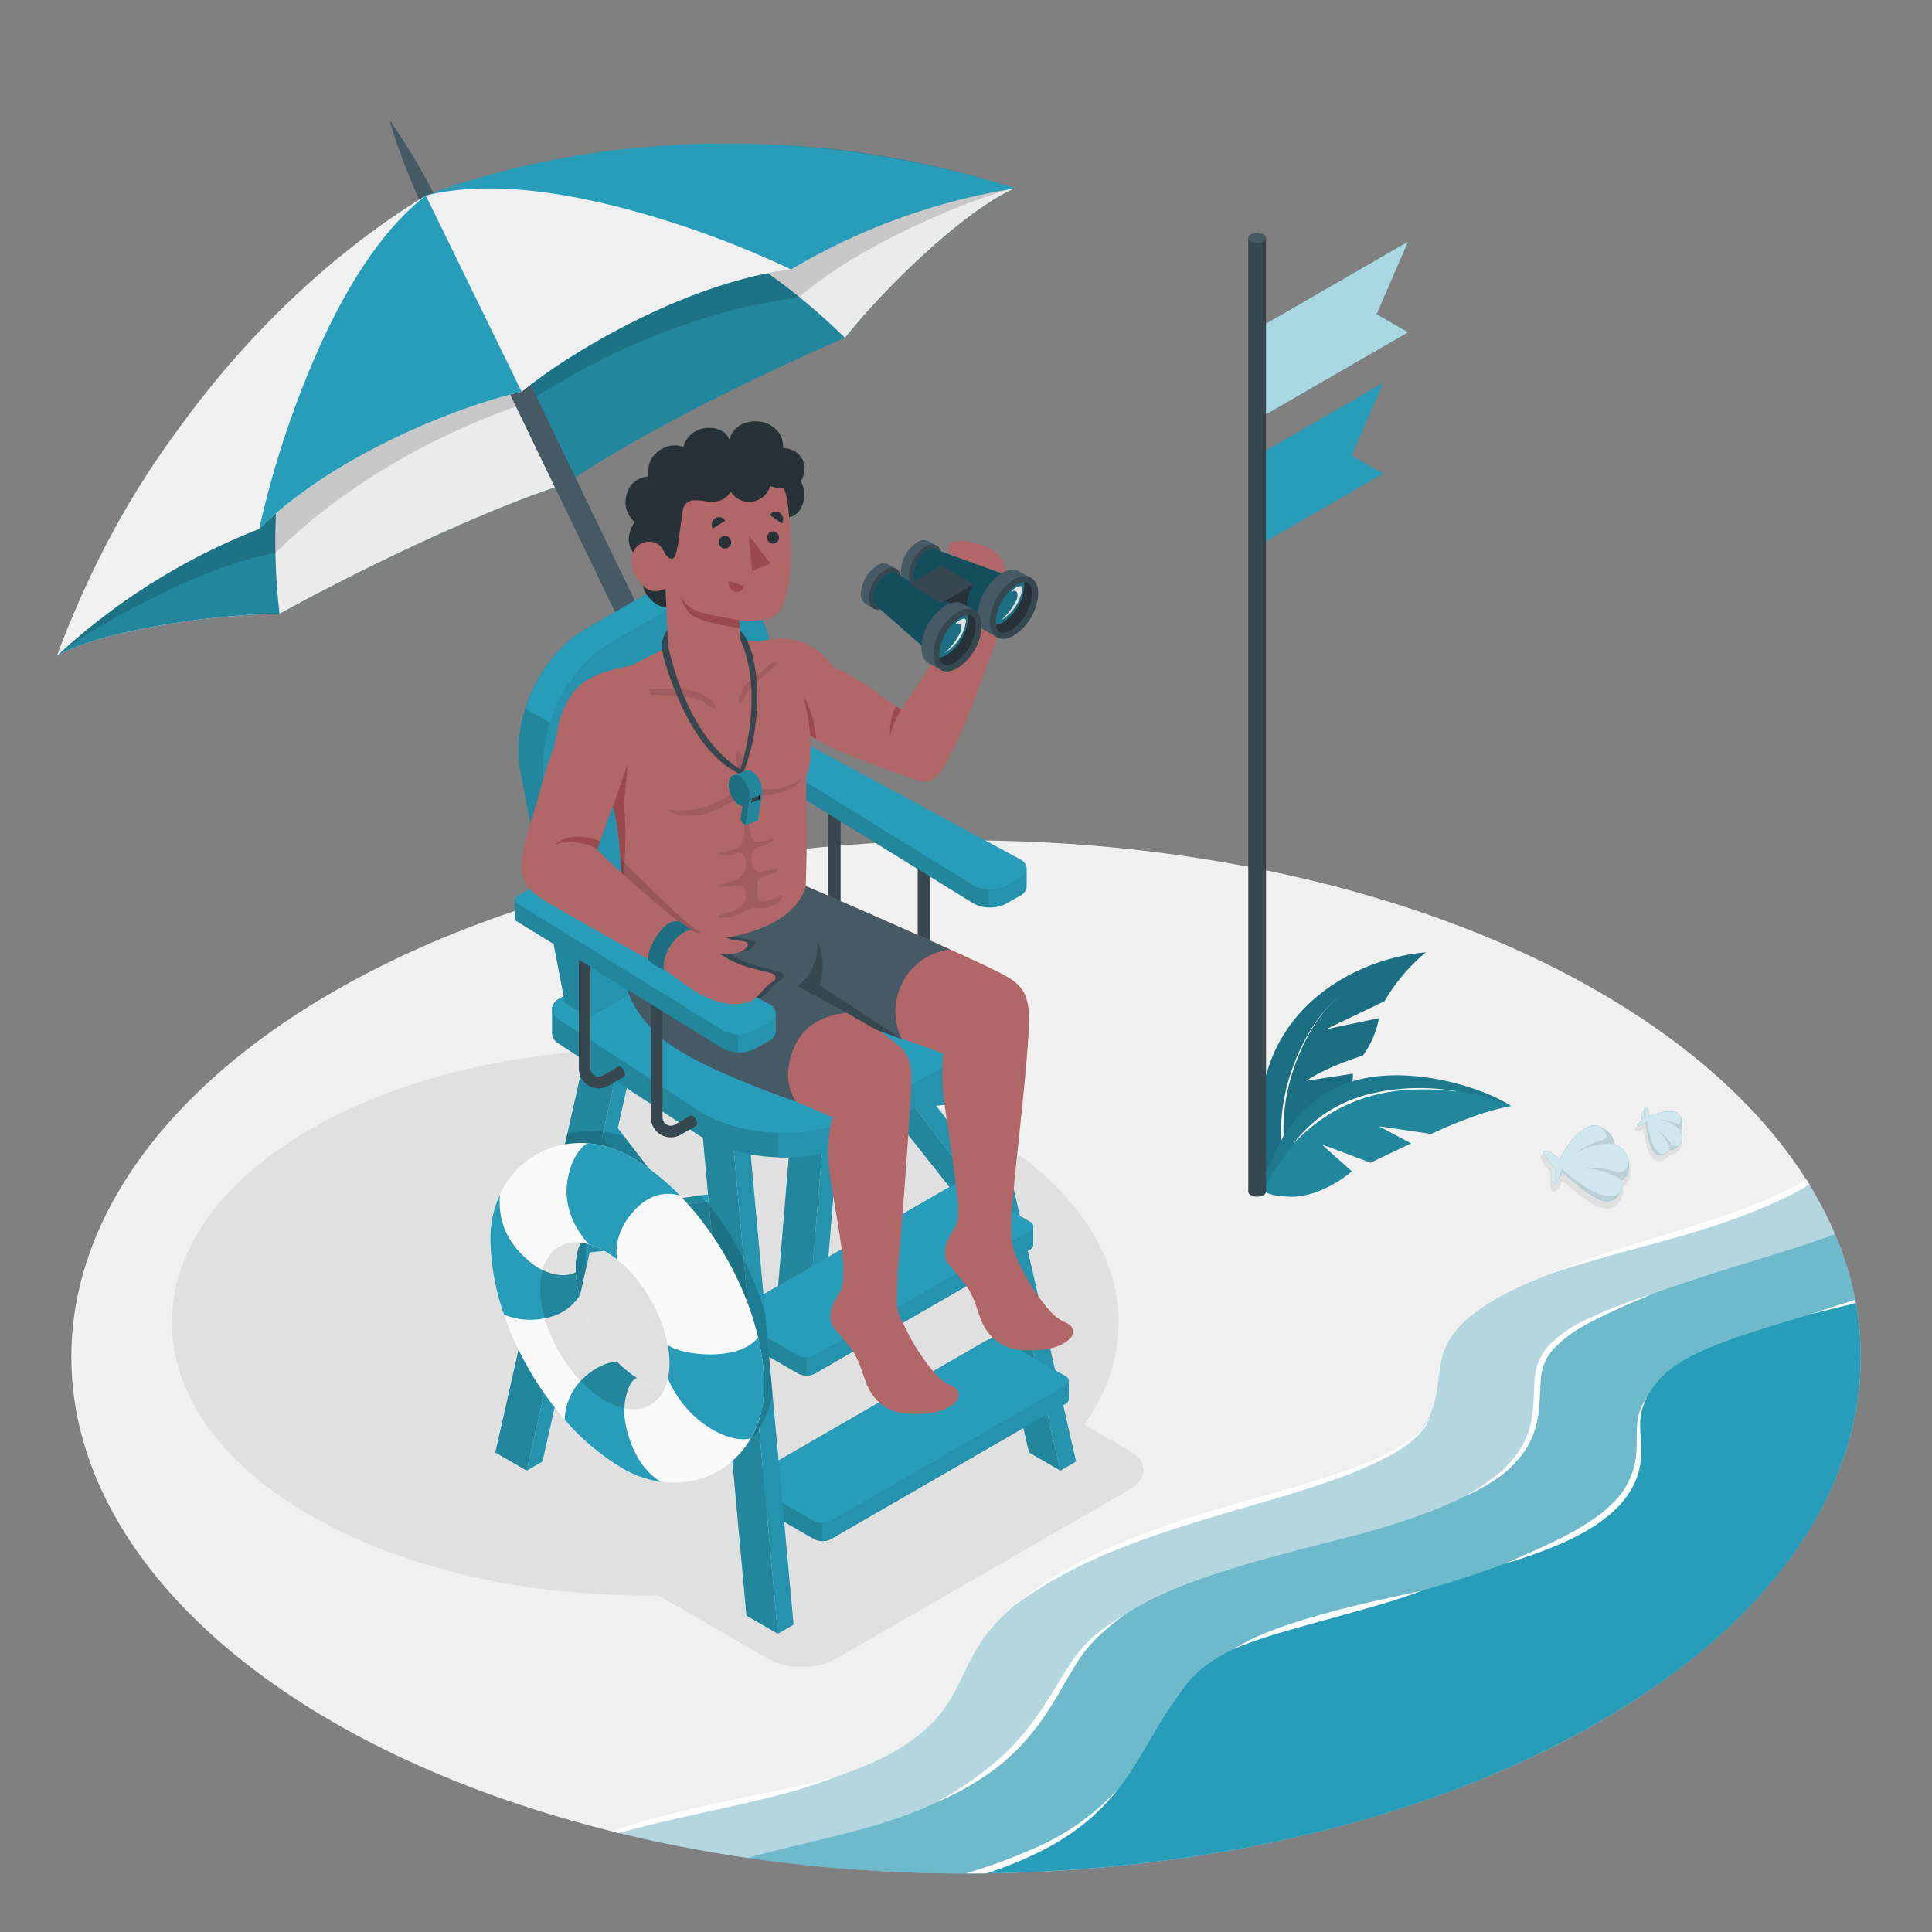 <svg xmlns="http://www.w3.org/2000/svg" viewBox="0 0 500 500"><rect x="0" y="0" width="500" height="500" fill="#808080" stroke="none"/><g id="freepik--Floor--inject-96"><g id="freepik--Beach--inject-96"><ellipse id="freepik--Sand--inject-96" cx="250" cy="351.18" rx="231.54" ry="133.68" style="fill:#f0f0f0"></ellipse><g id="freepik--Sea--inject-96"><path d="M413.73,445.71c65.46-37.8,83.51-92.59,54.19-139.77-23,13.59-59,17.71-80.65,30.16-22.06,12.72-9.88,21.27-19.94,34.7s-64.77,18.94-96.22,38.55c-28.1,17.53-16.05,29.87-39,43.55-19.47,11.59-52.53,14.26-73.26,21.19C243.26,495,344.81,485.5,413.73,445.71Z" style="fill:#289DB9;opacity:0.3"></path><path d="M413.73,445.71c59.32-34.25,79.72-82.46,61.21-126.31-13.65,5.11-29.89,9-50.09,16.5-30.78,11.45-26.66,20.39-28,31-1.58,12.93-14.82,22.5-49.27,31.25-31.4,8-51.88,13.44-65.69,27-11,10.78-7.87,21.35-31,36.55-16.6,10.91-37.83,13.65-57.47,19.16C269.81,491.88,354,480.18,413.73,445.71Z" style="fill:#289DB9;opacity:0.5"></path><path d="M480.15,336.6c-21.08,6.6-41.29,11.35-49.33,19-16,15.26,7.06,26.88-27.67,43.33-38.27,18.13-82.76,19.7-96,36.86-16.51,21.33-13.2,35.39-54.08,49,58.25-.43,116.26-13.47,160.71-39.13C465.37,415.89,487.5,375.49,480.15,336.6Z" style="fill:#289DB9"></path><path d="M217,459.57a126.39,126.39,0,0,1-16.89,5.34c-5.72,1.48-11.48,2.73-17.23,4s-11.5,2.54-17.19,4l-2.14.54-2.12.6-1.37.37-1.71-.42c2.3-.86,4.64-1.62,7-2.32,5.67-1.7,11.43-3.05,17.18-4.35s11.54-2.45,17.3-3.66S211.33,461.2,217,459.57Z" style="fill:#fff"></path><path d="M262.41,415.61a91.9,91.9,0,0,1,12.36-8.79A124.92,124.92,0,0,1,288.33,400a249.46,249.46,0,0,1,28.66-10c9.7-2.83,19.45-5.44,29-8.62a97.71,97.71,0,0,0,13.94-5.69,33.79,33.79,0,0,0,6.29-4.06,12.17,12.17,0,0,0,4.17-6.1A10,10,0,0,1,369,369a16,16,0,0,1-2.48,2.91,33.86,33.86,0,0,1-6.2,4.44,97.42,97.42,0,0,1-13.9,6.18c-9.52,3.49-19.29,6.14-29,9s-19.29,5.86-28.63,9.61a125.67,125.67,0,0,0-13.66,6.4A104.22,104.22,0,0,0,262.41,415.61Z" style="fill:#fff"></path><path d="M468.31,306.55a85.71,85.71,0,0,1-8.87,4.61c-3.72,1.69-7.51,3.2-11.35,4.58-7.69,2.71-15.53,4.91-23.37,7-3.92,1.06-7.83,2.13-11.72,3.27s-7.77,2.31-11.63,3.59c3.72-1.63,7.55-3,11.39-4.36s7.73-2.51,11.61-3.71c7.76-2.41,15.56-4.65,23.17-7.37q5.71-2,11.26-4.46a90.75,90.75,0,0,0,8.79-4.34C467.84,305.78,468.08,306.16,468.31,306.55Z" style="fill:#fff"></path><path d="M291.12,417.83a73.52,73.52,0,0,0-6.72,5.54,35.41,35.41,0,0,0-5.48,6.62c-1.54,2.42-3,5-4.44,7.48s-3,5-4.7,7.43a64.2,64.2,0,0,1-5.56,6.87,55.67,55.67,0,0,1-6.56,5.92,72.79,72.79,0,0,1-15.21,8.72,102.38,102.38,0,0,0,14.4-9.73A64,64,0,0,0,268.43,444c3.36-4.69,6.07-9.84,9.43-14.69a33.31,33.31,0,0,1,6-6.49A58,58,0,0,1,291.12,417.83Z" style="fill:#fff"></path><path d="M427.52,334.92c-2.95,1.29-5.95,2.49-8.87,3.86s-5.84,2.68-8.62,4.27a32.77,32.77,0,0,0-7.55,5.62,12.5,12.5,0,0,0-3.69,8.13c-.28,3.14-.2,6.43-.75,9.7a21.9,21.9,0,0,1-3.59,9.22,27.85,27.85,0,0,1-7,6.88,49.75,49.75,0,0,1-8.5,4.71l2.07-1.25c.69-.43,1.41-.78,2.06-1.26A45.4,45.4,0,0,0,387,382a26.93,26.93,0,0,0,6.41-6.94c.42-.66.75-1.37,1.13-2s.61-1.44.91-2.16.48-1.48.65-2.24.35-1.53.43-2.31c.47-3.11.39-6.31.64-9.6a14.08,14.08,0,0,1,4.21-9.07,31.31,31.31,0,0,1,8.08-5.65c2.91-1.48,5.9-2.74,8.91-3.91S424.44,335.87,427.52,334.92Z" style="fill:#fff"></path><path d="M289.45,462.89a56.11,56.11,0,0,1-8.36,8.66,64.78,64.78,0,0,1-10.07,6.7,100.46,100.46,0,0,1-15.72,6.58c-1.77,0-3.54,0-5.31,0a146.5,146.5,0,0,0,20.44-7.75A63.93,63.93,0,0,0,289.45,462.89Z" style="fill:#fff"></path><path d="M319.08,426.84a62.09,62.09,0,0,1,11.65-5.44c4-1.47,8.13-2.7,12.25-3.85s8.28-2.15,12.44-3.1,8.33-1.84,12.51-2.77c-4,1.54-8.08,2.83-12.19,4s-8.22,2.31-12.32,3.45-8.21,2.27-12.29,3.48A116.27,116.27,0,0,0,319.08,426.84Z" style="fill:#fff"></path><path d="M389.54,404.66c4.75-2.17,9.58-4.15,14.2-6.49a75,75,0,0,0,6.73-3.79c1.1-.68,2.14-1.43,3.18-2.16s2-1.58,2.92-2.47a20.08,20.08,0,0,0,6.84-13c.27-2.52.09-5.13.26-7.77a13.47,13.47,0,0,1,2.59-7.38,13.91,13.91,0,0,0-1.78,7.41c0,2.56.39,5.16.22,7.85a18.79,18.79,0,0,1-2.08,7.77,23.72,23.72,0,0,1-4.93,6.36,37.64,37.64,0,0,1-6.39,4.74,62.06,62.06,0,0,1-7,3.63A129.26,129.26,0,0,1,389.54,404.66Z" style="fill:#fff"></path><path d="M480.29,337.21l-.64.17-11,2.71c3.56-1.27,7.18-2.32,10.77-3.48l.7-.22C480.19,336.66,480.24,336.94,480.29,337.21Z" style="fill:#fff"></path></g></g></g><g id="freepik--Shadow--inject-96"><path d="M292.36,375.51l-11.75-6.78c17.84-25.52,8.84-55.83-27-76.52-47.85-27.62-125.41-27.62-173.25,0s-47.85,72.4,0,100c24.78,14.3,57.53,21.18,90,20.67l28.53,16.47c4.78,2.76,12.54,2.76,17.32,0l76.13-43.87C297.14,382.75,297.14,378.27,292.36,375.51Z" style="fill:#e0e0e0"></path></g><g id="freepik--Plant--inject-96"><g id="freepik--Plants--inject-96"><path d="M358.31,259.1,343,266.43l13.87-2.93a24.23,24.23,0,0,1-4.15,9.66s-9.3,2.86-14.68,6.56l12.08-1.84a13,13,0,0,1-1.29,6c-.12.26-.24.52-.37.78-.9,1.74-2.31,5.09-4.42,9h0a61,61,0,0,1-6.37,9.67,41.27,41.27,0,0,1-3.89,4.19c-.08.09-.17.16-.26.25-1.91-1.76-5,.85-7.09-.87-.8-3.6-.81-15.41,0-22.15,3-25.81,26.17-36.92,42.58-38.27A46.68,46.68,0,0,0,358.31,259.1Z" style="fill:#289DB9"></path><path d="M358.31,259.1,343,266.43l13.87-2.93a24.23,24.23,0,0,1-4.15,9.66s-9.3,2.86-14.68,6.56l12.08-1.84a13,13,0,0,1-1.29,6c-.12.26-.24.52-.37.78-.9,1.74-2.31,5.09-4.42,9h0a61,61,0,0,1-6.37,9.67,41.27,41.27,0,0,1-3.89,4.19c-.08.09-.17.16-.26.25-1.91-1.76-5,.85-7.09-.87-.8-3.6-.81-15.41,0-22.15,3-25.81,26.17-36.92,42.58-38.27A46.68,46.68,0,0,0,358.31,259.1Z" style="opacity:0.3"></path><path d="M347.22,257.68a19.47,19.47,0,0,0-4.27,3.78,39.11,39.11,0,0,0-3.32,4.67,52.58,52.58,0,0,0-4.78,10.36A48.43,48.43,0,0,0,332.62,299h0a.37.37,0,1,1-.74.11h0a48.84,48.84,0,0,1,2.62-22.71,52.1,52.1,0,0,1,5-10.34,39.32,39.32,0,0,1,3.4-4.63A19.79,19.79,0,0,1,347.22,257.68Z" style="fill:#fafafa"></path><path d="M391.05,286.24h0c-.5.16-7,.89-20.66,7.21l-13.56-2,8.35,4.45-10.49,5L342,296.13l7.85,7s-7.87,7-16.4,6.57c-4.7-.23-6.59-1-7-2.65-.28-1.15,2.15-5.36,3.87-9.4s5.45-10,13.47-15a26.82,26.82,0,0,1,6.94-3C364.88,275.69,383.38,281.2,391.05,286.24Z" style="fill:#289DB9"></path><path d="M391.05,286.24h0c-.5.16-7,.89-20.66,7.21l-13.56-2,8.35,4.45-10.49,5L342,296.13l7.85,7s-7.87,7-16.4,6.57c-4.7-.23-6.59-1-7-2.65-.28-1.15,2.15-5.36,3.87-9.4s5.45-10,13.47-15a26.82,26.82,0,0,1,6.94-3C364.88,275.69,383.38,281.2,391.05,286.24Z" style="opacity:0.15"></path><path d="M343.64,287.89h0a40.31,40.31,0,0,0-8.6,7.76h0a122.32,122.32,0,0,0-8.17,12.14,2.38,2.38,0,0,1-.39-.78c-.28-1.15,2.15-5.36,3.87-9.4s5.45-10,13.47-15a26.82,26.82,0,0,1,6.94-3c14.16-4,32.66,1.55,40.33,6.59-13.13-5.62-30.94-5.84-43.11-.65A27.66,27.66,0,0,0,343.64,287.89Z" style="opacity:0.1"></path><path d="M376.77,282.39a55,55,0,0,0-22.81.86,36.71,36.71,0,0,0-10.54,4.61,34.9,34.9,0,0,0-8.43,7.78,0,0,0,0,0,0,.05s0,0,.06,0a44.74,44.74,0,0,1,8.77-7.2,42.21,42.21,0,0,1,10.31-4.66A48.35,48.35,0,0,1,365.35,282a64.07,64.07,0,0,1,11.41.47s0,0,0,0S376.79,282.39,376.77,282.39Z" style="fill:#fafafa"></path></g></g><g id="freepik--Flag--inject-96"><g id="freepik--Flags--inject-96"><polygon points="325.44 85.05 364.39 62.56 356.26 81.32 364.39 86.01 325.44 108.5 325.44 85.05" style="fill:#289DB9"></polygon><polygon points="325.44 85.05 364.39 62.56 356.26 81.32 364.39 86.01 325.44 108.5 325.44 85.05" style="fill:#fff;opacity:0.6"></polygon><polygon points="325.44 117.89 357.94 99.12 349.81 117.88 357.94 122.57 325.44 141.34 325.44 117.89" style="fill:#289DB9"></polygon><path d="M323.05,61.6V308.39a1.13,1.13,0,0,0,.68.93,3.58,3.58,0,0,0,3.25,0,1.13,1.13,0,0,0,.67-.93V61.6Z" style="fill:#37474f"></path><path d="M323.73,62.53a3.58,3.58,0,0,0,3.25,0,1,1,0,0,0,0-1.87,3.58,3.58,0,0,0-3.25,0A1,1,0,0,0,323.73,62.53Z" style="fill:#455a64"></path></g></g><g id="freepik--Character--inject-96"><g id="freepik--Umbrella--inject-96"><path d="M262.74,48.72c-11.65,4.78-32.43,24.07-44.05,38.71-19.79,8.42-52.9,24.49-72.14,37.71L131.88,95.07,110.19,50.62C161.87,36.73,204.09,30.34,262.74,48.72Z" style="fill:#289DB9"></path><path d="M262.74,48.72c-11.65,4.78-32.43,24.07-44.05,38.71-19.79,8.42-52.9,24.49-72.14,37.71L131.88,95.07,110.19,50.62C161.87,36.73,204.09,30.34,262.74,48.72Z" style="opacity:0.15"></path><path d="M262.74,48.72c-11.65,4.78-32.43,24.07-44.05,38.71-34.53-33.8-73-44.22-104.57-37.69A344.3,344.3,0,0,1,262.74,48.72Z" style="fill:#ebebeb"></path><path d="M131.88,95.08l4.47,9.16c17.33-11.45,42.51-23.74,70.59-27.31,14.88-13.63,46.87-26.56,55.8-28.21C262.74,48.72,203.4,45.2,131.88,95.08Z" style="opacity:0.15"></path><path d="M14.7,169.74c10.94-6.25,38.93-10.75,57.63-10.9,18.81-10.42,52-26.67,74.22-33.7L131.88,95.07,110.19,50.62C67.44,82.81,36.31,112.2,14.7,169.74Z" style="fill:#289DB9"></path><path d="M14.7,169.74c10.94-6.25,38.93-10.75,57.63-10.9,18.81-10.42,52-26.67,74.22-33.7L131.88,95.07,110.19,50.62C67.44,82.81,36.31,112.2,14.7,169.74Z" style="fill:#ebebeb"></path><path d="M14.7,169.74c10.94-6.25,38.93-10.75,57.63-10.9-5.4-48,10-84.72,34.64-105.62A344.4,344.4,0,0,0,14.7,169.74Z" style="fill:#289DB9"></path><path d="M14.7,169.74c10.94-6.25,38.93-10.75,57.63-10.9-5.4-48,10-84.72,34.64-105.62A344.4,344.4,0,0,0,14.7,169.74Z" style="opacity:0.15"></path><path d="M131.88,95.08l4.47,9.16c-19.69,6.61-45,19-65.07,38.87-19.9,3.35-49.78,20.6-56.58,26.63C14.7,169.74,48.55,120.75,131.88,95.08Z" style="opacity:0.15"></path><path d="M117,57.44,218.15,267.05a1.5,1.5,0,0,1-.26,1.46,4.64,4.64,0,0,1-3.75,1.82,1.48,1.48,0,0,1-1.31-.71L111.72,60Z" style="fill:#455a64"></path><path d="M114.5,59.44l-.52.15-.6.17c-.17,0-.39.08-.54.09-.8.13-.66-.31-.91-.67-.36-.78-.89-1.88-1.51-3.21-1.24-2.67-2.83-6.26-4.32-9.89-.74-1.82-1.45-3.65-2.09-5.39-.32-.86-.65-1.69-.92-2.5s-.54-1.56-.78-2.26-.43-1.35-.62-1.92-.34-1.08-.46-1.5c-.25-.83-.37-1.32-.37-1.32s.3.4.8,1.11c.25.36.55.79.88,1.29s.73,1.07,1.12,1.69l1.29,2c.46.71.9,1.48,1.39,2.27,1,1.58,2,3.27,2.91,5,1.93,3.42,3.74,6.9,5.06,9.53l1.58,3.18c.13.42.56.58,0,1.13a5,5,0,0,1-.41.36l-.51.37Z" style="fill:#455a64"></path><path d="M262.74,48.72a165.19,165.19,0,0,0-58,21C178.09,73,147.64,91,135,101.41L110.19,50.62C148.78,36.06,204.09,30.34,262.74,48.72Z" style="fill:#289DB9"></path><path d="M204.74,69.74C178.09,73,147.64,91,135,101.41L110.19,50.62c18.69-4.69,42.42.33,61.33,6.19A250.3,250.3,0,0,1,204.74,69.74Z" style="fill:#f0f0f0"></path><path d="M14.8,169.69A165.33,165.33,0,0,1,67.07,136.9c19-19,51.89-31.91,67.9-35.49L110.19,50.62C75,72.07,36.42,112.15,14.8,169.69Z" style="fill:#f0f0f0"></path><path d="M67.07,136.9c19-19,51.89-31.91,67.9-35.49L110.19,50.62C95,62.46,84.34,84.26,77.32,102.76A249.93,249.93,0,0,0,67.07,136.9Z" style="fill:#289DB9"></path></g><g id="freepik--character--inject-96"><g id="freepik--Bench--inject-96"><polygon points="237.87 251.61 266.3 375.9 274.43 380.6 245.99 256.3 237.87 251.61" style="fill:#289DB9"></polygon><polygon points="237.87 251.61 266.3 375.9 274.43 380.6 245.99 256.3 237.87 251.61" style="opacity:0.15"></polygon><polygon points="274.43 380.6 278.49 378.25 250.05 253.95 245.99 256.3 274.43 380.6" style="fill:#289DB9"></polygon><polygon points="274.43 380.6 278.49 378.25 250.05 253.95 245.99 256.3 274.43 380.6" style="opacity:0.07"></polygon><polygon points="209.43 235.19 201.31 333.69 209.43 338.38 217.56 239.88 209.43 235.19" style="fill:#289DB9"></polygon><polygon points="209.43 235.19 201.31 333.69 209.43 338.38 217.56 239.88 209.43 235.19" style="opacity:0.15"></polygon><polygon points="213.5 336.04 209.43 338.38 217.56 239.88 221.62 237.54 213.5 336.04" style="fill:#289DB9"></polygon><polygon points="213.5 336.04 209.43 338.38 217.56 239.88 221.62 237.54 213.5 336.04" style="opacity:0.07"></polygon><polygon points="219.99 257.24 247.25 292.65 249.72 303.45 215.93 259.58 219.99 257.24" style="fill:#289DB9"></polygon><polygon points="219.99 257.24 247.25 292.65 249.72 303.45 215.93 259.58 219.99 257.24" style="opacity:0.07"></polygon><polygon points="215.93 259.58 249.72 303.45 252.56 315.85 214.19 267.31 215.93 259.58" style="fill:#289DB9"></polygon><polygon points="215.93 259.58 249.72 303.45 252.56 315.85 214.19 267.31 215.93 259.58" style="opacity:0.15"></polygon><polygon points="243.47 276.12 214.22 280.35 213.48 289.33 245.69 285.79 243.47 276.12" style="fill:#289DB9"></polygon><polygon points="243.47 276.12 214.22 280.35 213.48 289.33 245.69 285.79 243.47 276.12" style="opacity:0.07"></polygon><polygon points="243.08 274.42 243.47 276.12 230.16 278.05 234.21 275.7 243.08 274.42" style="fill:#289DB9"></polygon><polygon points="222.19 277.44 223.44 279.02 214.22 280.35 218.28 278 222.19 277.44" style="fill:#289DB9"></polygon><polygon points="222.19 277.44 223.44 279.02 214.22 280.35 218.28 278 222.19 277.44" style="opacity:0.2"></polygon><path d="M229.08,281.35a2.87,2.87,0,0,1,1.3,2.24c0,.83-.58,1.17-1.3.75a2.85,2.85,0,0,1-1.29-2.24C227.79,281.27,228.37,280.94,229.08,281.35Z" style="fill:#455a64"></path><path d="M276.55,357.37a1.52,1.52,0,0,0-.89-1.25l-16-9.22a4.79,4.79,0,0,0-4.33,0l-60.66,35a1.53,1.53,0,0,0-.9,1.25v4.69a1.52,1.52,0,0,0,.9,1.25l16,9.23a4.79,4.79,0,0,0,4.33,0l60.66-35a1.49,1.49,0,0,0,.89-1.25Z" style="fill:#289DB9"></path><path d="M276.55,357.37a1.52,1.52,0,0,0-.89-1.25l-16-9.22a4.79,4.79,0,0,0-4.33,0l-60.66,35a1.53,1.53,0,0,0-.9,1.25v4.69a1.52,1.52,0,0,0,.9,1.25l16,9.23a4.79,4.79,0,0,0,4.33,0l60.66-35a1.49,1.49,0,0,0,.89-1.25Z" style="opacity:0.15"></path><path d="M194.69,384.42l16,9.23a4.79,4.79,0,0,0,4.33,0l60.66-35a1.32,1.32,0,0,0,0-2.5l-16-9.22a4.79,4.79,0,0,0-4.33,0l-60.66,35A1.32,1.32,0,0,0,194.69,384.42Z" style="fill:#289DB9"></path><path d="M276.56,357.37v4.69a1.51,1.51,0,0,1-.9,1.25l-60.66,35a4.49,4.49,0,0,1-2.17.51v-4.68a4.38,4.38,0,0,0,2.17-.52l60.66-35A1.52,1.52,0,0,0,276.56,357.37Z" style="fill:#289DB9"></path><path d="M276.56,357.37v4.69a1.51,1.51,0,0,1-.9,1.25l-60.66,35a4.49,4.49,0,0,1-2.17.51v-4.68a4.38,4.38,0,0,0,2.17-.52l60.66-35A1.52,1.52,0,0,0,276.56,357.37Z" style="opacity:0.07"></path><path d="M267.39,317.43a1.52,1.52,0,0,0-.89-1.25l-16-9.23a4.79,4.79,0,0,0-4.33,0l-55.62,32.1a1.52,1.52,0,0,0-.9,1.25V345a1.53,1.53,0,0,0,.9,1.25l16,9.23a4.79,4.79,0,0,0,4.33,0l55.62-32.1a1.54,1.54,0,0,0,.89-1.25Z" style="fill:#289DB9"></path><path d="M267.39,317.43a1.52,1.52,0,0,0-.89-1.25l-16-9.23a4.79,4.79,0,0,0-4.33,0l-55.62,32.1a1.52,1.52,0,0,0-.9,1.25V345a1.53,1.53,0,0,0,.9,1.25l16,9.23a4.79,4.79,0,0,0,4.33,0l55.62-32.1a1.54,1.54,0,0,0,.89-1.25Z" style="opacity:0.15"></path><path d="M190.57,341.55l16,9.22a4.73,4.73,0,0,0,4.33,0l55.62-32.09a1.32,1.32,0,0,0,0-2.5l-16-9.23a4.79,4.79,0,0,0-4.33,0l-55.62,32.1A1.32,1.32,0,0,0,190.57,341.55Z" style="fill:#289DB9"></path><path d="M267.39,317.43v4.69a1.51,1.51,0,0,1-.9,1.25l-55.61,32.1a4.49,4.49,0,0,1-2.17.51V351.3a4.38,4.38,0,0,0,2.17-.52l55.61-32.1A1.52,1.52,0,0,0,267.39,317.43Z" style="fill:#289DB9"></path><path d="M267.39,317.43v4.69a1.51,1.51,0,0,1-.9,1.25l-55.61,32.1a4.49,4.49,0,0,1-2.17.51V351.3a4.38,4.38,0,0,0,2.17-.52l55.61-32.1A1.52,1.52,0,0,0,267.39,317.43Z" style="opacity:0.07"></path><polygon points="181 284.44 193.18 418.12 201.31 422.81 189.12 289.13 181 284.44" style="fill:#289DB9"></polygon><polygon points="181 284.44 193.18 418.12 201.31 422.81 189.12 289.13 181 284.44" style="opacity:0.15"></polygon><polygon points="201.31 422.81 205.37 420.46 193.18 286.79 189.12 289.13 201.31 422.81" style="fill:#289DB9"></polygon><polygon points="201.31 422.81 205.37 420.46 193.18 286.79 189.12 289.13 201.31 422.81" style="opacity:0.07"></polygon><polygon points="152.56 268.02 128.19 375.9 136.32 380.6 160.69 272.72 152.56 268.02" style="fill:#289DB9"></polygon><polygon points="152.56 268.02 128.19 375.9 136.32 380.6 160.69 272.72 152.56 268.02" style="opacity:0.15"></polygon><polygon points="140.38 378.25 136.32 380.6 160.69 272.72 164.75 270.37 140.38 378.25" style="fill:#289DB9"></polygon><polygon points="140.38 378.25 136.32 380.6 160.69 272.72 164.75 270.37 140.38 378.25" style="opacity:0.07"></polygon><polygon points="159.88 291.95 184.61 324.08 185.4 332.69 155.81 294.29 159.88 291.95" style="fill:#289DB9"></polygon><polygon points="159.88 291.95 184.61 324.08 185.4 332.69 155.81 294.29 159.88 291.95" style="opacity:0.07"></polygon><polygon points="155.81 294.29 185.4 332.69 186.32 342.81 154.07 302.02 155.81 294.29" style="fill:#289DB9"></polygon><polygon points="155.81 294.29 185.4 332.69 186.32 342.81 154.07 302.02 155.81 294.29" style="opacity:0.15"></polygon><polygon points="183.4 310.83 151.02 315.5 148.99 324.52 184.3 320.64 183.4 310.83" style="fill:#289DB9"></polygon><polygon points="183.4 310.83 151.02 315.5 148.99 324.52 184.3 320.64 183.4 310.83" style="opacity:0.07"></polygon><polygon points="183.24 309.09 183.4 310.82 170.04 312.75 174.09 310.41 183.24 309.09" style="fill:#289DB9"></polygon><polygon points="162.07 312.14 163.32 313.73 151.02 315.5 155.09 313.15 162.07 312.14" style="fill:#289DB9"></polygon><polygon points="162.07 312.14 163.32 313.73 151.02 315.5 155.09 313.15 162.07 312.14" style="opacity:0.2"></polygon><path d="M169,316.06a2.85,2.85,0,0,1,1.3,2.24c0,.83-.58,1.16-1.3.75a2.85,2.85,0,0,1-1.29-2.24C167.67,316,168.25,315.65,169,316.06Z" style="fill:#455a64"></path><path d="M230.55,262.38l-1.61-2.79,3.91-2.26a9.31,9.31,0,0,0,4.65-8V213.37h3.22v35.92a12.57,12.57,0,0,1-6.26,10.84Z" style="fill:#37474f"></path><path d="M207.37,252.27l-1.61-2.79,3.92-2.26a9.35,9.35,0,0,0,4.64-8.05V200.93h3.23v38.24A12.58,12.58,0,0,1,211.29,250Z" style="fill:#37474f"></path><path d="M265.7,224.73a3,3,0,0,0-1.84-2.43l-56.8-30.68a4,4,0,0,0-3.49,0l-4.66,2.69a1.28,1.28,0,0,0-.73,1c0,.38,0,4.36,0,4.74a1.26,1.26,0,0,0,.7,1l52.94,32.68a9.22,9.22,0,0,0,8.59.13l3.52-2a3,3,0,0,0,1.77-2.42C265.7,228.6,265.71,225.58,265.7,224.73Z" style="fill:#289DB9"></path><path d="M255.88,230.2v4.69a8.53,8.53,0,0,1-4.06-1.11L198.87,201.1a1.27,1.27,0,0,1-.69-1c0-.37,0-4.17,0-4.71a1.27,1.27,0,0,0,.69,1l52.95,32.68A8.34,8.34,0,0,0,255.88,230.2Z" style="opacity:0.15"></path><path d="M265.7,224.74v4.7a3,3,0,0,1-1.77,2.43l-3.53,2a8.63,8.63,0,0,1-4.52,1V230.2a8.61,8.61,0,0,0,4.52-1l3.53-2A3,3,0,0,0,265.7,224.74Z" style="opacity:0.07"></path><path d="M248.09,249.64l-42.32-21.57a10.36,10.36,0,0,0-8.79.24l-52.27,30.18a3.18,3.18,0,0,0-1.84,2.63c0,.94,0,5.35,0,6.33a3.24,3.24,0,0,0,1.68,2.61l35.83,23.44c11.56,7.55,30.62,8.08,42.58,1.18l25.75-14.87c5.81-3.35,8.72-7.59,8.78-11.79,0-1.1,0-5.45,0-6.53C257.46,257.12,254.32,252.81,248.09,249.64Z" style="fill:#289DB9"></path><path d="M248.09,249.64l-42.32-21.57a10.36,10.36,0,0,0-8.79.24l-52.27,30.18a3.18,3.18,0,0,0-1.84,2.63c0,.94,0,5.35,0,6.33a3.24,3.24,0,0,0,1.68,2.61l35.83,23.44c11.56,7.55,30.62,8.08,42.58,1.18l25.75-14.87c5.81-3.35,8.72-7.59,8.78-11.79,0-1.1,0-5.45,0-6.53C257.46,257.12,254.32,252.81,248.09,249.64Z" style="opacity:0.15"></path><path d="M180.38,287.18c11.56,7.55,30.62,8.08,42.58,1.18l25.75-14.87c12-6.9,11.68-17.58-.62-23.85l-42.32-21.57a10.36,10.36,0,0,0-8.79.24l-52.27,30.18c-2.38,1.37-2.45,3.74-.16,5.25Z" style="fill:#289DB9"></path><path d="M257.49,268c-.06,4.19-3,8.43-8.78,11.79L223,294.68c-6,3.49-13.88,5.07-21.65,4.82v-6.3c7.78.24,15.62-1.35,21.65-4.84l25.75-14.87c5.76-3.33,8.68-7.52,8.78-11.68C257.5,263.25,257.51,267,257.49,268Z" style="fill:#289DB9"></path><path d="M257.49,268c-.06,4.19-3,8.43-8.78,11.79L223,294.68c-6,3.49-13.88,5.07-21.65,4.82v-6.3c7.78.24,15.62-1.35,21.65-4.84l25.75-14.87c5.76-3.33,8.68-7.52,8.78-11.68C257.5,263.25,257.51,267,257.49,268Z" style="opacity:0.07"></path><path d="M205.37,232.85l-5.85-64.23c-.61-6.6-3.39-11.31-7.45-13.66l-6.32-3.64c-4.39-2.56-10.27-2.35-16.5,1.24l-17.63,10.18c-12,6.91-19.54,23.49-16.93,37l11.53,59.88,6.34,3.66Z" style="fill:#289DB9"></path><path d="M205.37,232.85l-5.85-64.23c-.61-6.6-3.39-11.31-7.45-13.66l-6.32-3.64c-4.39-2.56-10.27-2.35-16.5,1.24l-17.63,10.18c-12,6.91-19.54,23.49-16.93,37l11.53,59.88,6.34,3.66Z" style="opacity:0.15"></path><path d="M185.75,151.32l6.05,3.49c-4.36-2.38-10.12-2.09-16.21,1.42L158,166.41c-7.31,4.22-13,12.07-15.69,20.63l-6.34-3.66c2.7-8.56,8.37-16.41,15.69-20.63l17.63-10.18C175.48,149,181.36,148.76,185.75,151.32Z" style="fill:#289DB9"></path><path d="M205.37,232.85l-5.85-64.23c-1.26-13.75-12-19.3-23.93-12.39L158,166.41c-12,6.9-19.54,23.49-16.93,37.05l11.52,59.87Z" style="fill:#289DB9"></path><path d="M205.37,232.85l-5.85-64.23c-1.26-13.75-12-19.3-23.93-12.39L158,166.41c-12,6.9-19.54,23.49-16.93,37.05l11.52,59.87Z" style="opacity:0.07"></path></g><g id="freepik--character--inject-96"><g id="freepik--Bottom--inject-96"><path d="M276.68,342.78a7.78,7.78,0,0,0-1.34-.71c-2.84-1.38-4.81-4.08-6.61-6.58a52.15,52.15,0,0,1-4.87-8.32,17.84,17.84,0,0,1-2.14-7.05,65.91,65.91,0,0,1,.39-9.63c.45-6.92,4.18-37.33,4.2-46.78,0-8-3.07-9.71-8.95-12.65-10.11-5.07-48.83-21.73-48.83-21.73L161.15,238c.69,16-.77,20.14,16.45,32.82,8.12,6,37.93,18.32,37.93,18.32s-2.05,5.21-.86,14.32c.64,4.88,2.1,12.22,2.7,16.6s1.45,9.25.43,13.32c-.44,1.73-3.35,4.18-2.83,8.27.21,1.67,1.41,2.55,2.33,3.73s1.75,2.06,2.75,3.38c4,5.2,2.95,10.69,8.13,14.68,3.23,2.5,6.39,2.51,9.54,2.5s6.85-.66,9.33-2.87a2.78,2.78,0,0,0,1-2,2.48,2.48,0,0,0-1-2,8.16,8.16,0,0,0-1.34-.71c-2.84-1.38-4.82-4.08-6.61-6.58a52.21,52.21,0,0,1-4.88-8.32c-.56-1.2-2.19-3.33-2.13-7.05.05-2.86.08-5.5.36-8.71,1.17-13.33,2.78-35.18,3.21-43.34.37-7.24.46-10.6-2.81-13.52a47.37,47.37,0,0,0-5.8-4.34l17.11,6.13a52.66,52.66,0,0,0,.07,11.27c.67,5.75,2.08,14,2.75,19.62.64,5.37,1.51,10.45.49,13.4-.58,1.69-3.35,4.18-2.83,8.26.22,1.67,1.41,2.56,2.33,3.73s1.76,2.07,2.76,3.39c4,5.2,2.94,10.69,8.12,14.68,3.24,2.49,6.39,2.51,9.54,2.49s6.85-.65,9.33-2.86a2.76,2.76,0,0,0,1-2A2.43,2.43,0,0,0,276.68,342.78Z" style="fill:#b16668"></path><path d="M227,266.58l-7.82-4.43s-9.78.23-13.45,8.45c-2.15,4.8-2.62,9.74.16,14.43,0,0-27.42-9.19-35.69-17.25s-9.39-13.6-9.3-27l47.6-11.46s8.28,3.49,22.64,9.85c6.07,2.68,14.83,6.6,14.83,6.6a15.63,15.63,0,0,0-11.17,6.49,16.29,16.29,0,0,0-1.46,16.58Z" style="fill:#455a64"></path><path d="M160.93,243c2.7,1.51,5,2.79,6.47,3.54a79.86,79.86,0,0,1,10.29,6.74c3.55,2.61,7.46,5.16,11.88,6,2.22.41,5.18.41,7.16-.84a11.78,11.78,0,0,0,2.43-2.25,13,13,0,0,1,2.41-2.27c.5-.33,1.1-.68,1.13-1.27a1.12,1.12,0,0,0-.53-.93,3.19,3.19,0,0,0-1-.39c-2.31-.59-4.65-1.11-6.9-1.87a22.4,22.4,0,0,1-6-3.09,12.19,12.19,0,0,0,5.1-.33,4,4,0,0,0,2-1.55c.46-.8-.4-1.27-1-1.31s-1.17-.15-1.77-.2c-1.81-.16-3.44-1.15-5.22-1.53-1.54-.32-4-.23-5.52-.62-1-.25-3.11-1.8-5.49-3.7l-15.47,3.72C160.92,241.54,160.92,242.26,160.93,243Z" style="fill:#37474f"></path><path d="M219.21,262.15,206.4,255.2s5.25-2.93,5.25-11.61c0,0,2.54,6.23.38,11.3l21.34,14L227,266.58Z" style="fill:#37474f"></path></g><path d="M258.25,143.58c-2.11-2.47-8.42-4.13-11.58-3.41a2,2,0,0,0-.89,2.86c1.18,2.48,2.29,2.93,2.42,5.57a37.59,37.59,0,0,1,.1,4c0,.33-.54,1.94-.49,2.07a17.43,17.43,0,0,0-1.68-3.62,2.3,2.3,0,0,0-3.09-.87c-.44.3.33,1.34.6,3.46.34,2.7.2,4.61,1.27,7.33a4.66,4.66,0,0,1,.07,3.21c-1.75,5-7.25,12.52-11.76,19.48-4.29-2.52-9.69-7.69-17.47-11-3.43-4.13-7.8-9.29-19.43-6.64l5.33,19.26c8.4,6,14,8.91,30.23,14.7,3.79,1.36,6.74,2.73,8.55,2.14,2.45-.8,4.16-4.09,5.54-6.84a122.28,122.28,0,0,0,6.75-15.76c3.43-9.44,8.19-20.36,7.84-28.66C260.43,147.57,260.35,146,258.25,143.58Z" style="fill:#b16668"></path><path d="M211,189.45a22.77,22.77,0,0,0-3-9.13,76.53,76.53,0,0,1,1.61,10c.56.33,1.12.64,1.68.94C211.15,190.71,211.07,190.11,211,189.45Z" style="fill:#9a4a4d"></path><path d="M231.9,182.8a13.92,13.92,0,0,0-1.52,7.49,22.42,22.42,0,0,1,2.84-6.66C232.78,183.37,232.36,183.11,231.9,182.8Z" style="fill:#9a4a4d"></path><path d="M240.34,140.07a2.93,2.93,0,0,0-3,.28,9.26,9.26,0,0,0-4.18,7.24,3,3,0,0,0,1.18,2.68c.25.15,1.89,1,2.12,1.17a2.93,2.93,0,0,0,3-.29,9.22,9.22,0,0,0,4.18-7.23,3,3,0,0,0-1.2-2.69Z" style="fill:#455a64"></path><path d="M235.29,148.74c0,2.67,1.87,3.75,4.18,2.41a9.22,9.22,0,0,0,4.18-7.23c0-2.67-1.87-3.75-4.18-2.42A9.24,9.24,0,0,0,235.29,148.74Z" style="fill:#37474f"></path><path d="M265.9,150.81l-24.08-8.75h0a1.22,1.22,0,0,0-.49-.1,2.85,2.85,0,0,0-1.35.43,8.24,8.24,0,0,0-3.66,6.35c0,.49.09,1.53.79,1.85l21.53,12.87Z" style="fill:#289DB9"></path><path d="M265.9,150.81l-24.08-8.75h0a1.22,1.22,0,0,0-.49-.1,2.85,2.85,0,0,0-1.35.43,8.24,8.24,0,0,0-3.66,6.35c0,.49.09,1.53.79,1.85l21.53,12.87Z" style="opacity:0.5"></path><path d="M263.72,147.84c-1.13-.65-2.69-.56-4.42.44A13.8,13.8,0,0,0,253,159.11c0,2,.68,3.34,1.77,4,.37.22,2.83,1.55,3.18,1.75,1.13.66,2.69.57,4.42-.43a13.8,13.8,0,0,0,6.26-10.83c0-2-.69-3.36-1.79-4C266.51,149.37,264.07,148.05,263.72,147.84Z" style="fill:#455a64"></path><path d="M256.15,160.83c0,4,2.81,5.61,6.26,3.61a13.8,13.8,0,0,0,6.26-10.83c0-4-2.8-5.61-6.26-3.62A13.86,13.86,0,0,0,256.15,160.83Z" style="fill:#37474f"></path><path d="M259.62,163.76c-1.74,0-1.93-2-1.93-2.93a12.34,12.34,0,0,1,5.49-9.5,4.19,4.19,0,0,1,2-.65c1.73,0,1.92,2,1.92,2.93a12.32,12.32,0,0,1-5.49,9.5,4.24,4.24,0,0,1-2,.65Z" style="fill:#263238"></path><path d="M265.07,151.55a5.61,5.61,0,0,0-.06-.85,4.44,4.44,0,0,0-1.83.63,12.34,12.34,0,0,0-5.49,9.5,5.91,5.91,0,0,0,.07.86,4.44,4.44,0,0,0,1.83-.63A12.34,12.34,0,0,0,265.07,151.55Z" style="fill:#289DB9"></path><path d="M265.07,151.55a5.61,5.61,0,0,0-.06-.85,4.44,4.44,0,0,0-1.83.63,12.34,12.34,0,0,0-5.49,9.5,5.91,5.91,0,0,0,.07.86,4.44,4.44,0,0,0,1.83-.63A12.34,12.34,0,0,0,265.07,151.55Z" style="opacity:0.3"></path><path d="M261.57,153.26c1.18-1.42,2.69-1.9,2.93-1.37s-.5,5.65-5.46,8.67a17.33,17.33,0,0,0,4-5.23C263.78,153.62,263.09,152.23,261.57,153.26Z" style="fill:#e0e0e0"></path><path d="M229.91,146.09a2.91,2.91,0,0,0-2.95.29,9.22,9.22,0,0,0-4.18,7.23,3,3,0,0,0,1.18,2.68c.25.15,1.89,1,2.12,1.17a3,3,0,0,0,3-.28,9.26,9.26,0,0,0,4.18-7.24,3,3,0,0,0-1.2-2.69Z" style="fill:#455a64"></path><path d="M224.86,154.76c0,2.67,1.87,3.75,4.18,2.42a9.26,9.26,0,0,0,4.18-7.24c0-2.67-1.87-3.75-4.18-2.42A9.26,9.26,0,0,0,224.86,154.76Z" style="fill:#37474f"></path><path d="M251.3,159.24l-19.81-11.11-.06,0,0,0h0a1.14,1.14,0,0,0-.48-.1,2.85,2.85,0,0,0-1.36.43,8.27,8.27,0,0,0-3.66,6.35,2.34,2.34,0,0,0,.59,1.74L244,171.89Z" style="fill:#289DB9"></path><path d="M251.3,159.24l-19.81-11.11-.06,0,0,0h0a1.14,1.14,0,0,0-.48-.1,2.85,2.85,0,0,0-1.36.43,8.27,8.27,0,0,0-3.66,6.35,2.34,2.34,0,0,0,.59,1.74L244,171.89Z" style="opacity:0.5"></path><path d="M251.05,158.87a3.78,3.78,0,0,1-.79-2.52A9.83,9.83,0,0,1,252,151.2L243.64,156a3.54,3.54,0,0,1,1.24-.38l6.42,3.6Z" style="fill:#263238"></path><path d="M249.12,156.27c-1.13-.65-2.7-.56-4.42.44a13.8,13.8,0,0,0-6.26,10.83c0,2,.67,3.34,1.77,4,.36.22,2.83,1.55,3.18,1.75,1.13.66,2.69.57,4.42-.43A13.83,13.83,0,0,0,254.07,162c0-2-.69-3.36-1.8-4C251.91,157.8,249.47,156.48,249.12,156.27Z" style="fill:#455a64"></path><path d="M241.55,169.26c0,4,2.8,5.61,6.26,3.61A13.83,13.83,0,0,0,254.07,162c0-4-2.81-5.61-6.26-3.62A13.83,13.83,0,0,0,241.55,169.26Z" style="fill:#37474f"></path><path d="M245,172.19c-1.73,0-1.92-2.05-1.92-2.93a12.31,12.31,0,0,1,5.49-9.5,4.13,4.13,0,0,1,2-.65c1.74,0,1.93,2,1.93,2.93a12.35,12.35,0,0,1-5.49,9.5,4.3,4.3,0,0,1-2,.65Z" style="fill:#263238"></path><path d="M250.47,160a5.61,5.61,0,0,0-.06-.85,4.39,4.39,0,0,0-1.83.63,12.31,12.31,0,0,0-5.49,9.5,7.47,7.47,0,0,0,.06.86,4.43,4.43,0,0,0,1.84-.63A12.34,12.34,0,0,0,250.47,160Z" style="fill:#289DB9"></path><path d="M250.47,160a5.61,5.61,0,0,0-.06-.85,4.39,4.39,0,0,0-1.83.63,12.31,12.31,0,0,0-5.49,9.5,7.47,7.47,0,0,0,.06.86,4.43,4.43,0,0,0,1.84-.63A12.34,12.34,0,0,0,250.47,160Z" style="opacity:0.3"></path><path d="M247,161.69c1.17-1.42,2.69-1.9,2.93-1.37s-.51,5.65-5.46,8.67a17.33,17.33,0,0,0,4-5.23C249.18,162.05,248.48,160.66,247,161.69Z" style="fill:#e0e0e0"></path><polygon points="243.64 146.33 251.98 151.2 243.64 156.01 235.25 151.17 243.64 146.33" style="fill:#37474f"></polygon><path d="M163.43,125.39a7.47,7.47,0,0,1,5.32-2.19c.37,0,.36,2.17.65,2.39a2.94,2.94,0,0,1,.67.82,6.45,6.45,0,0,1,.31.58c.78,1.66.51,3.26.74,5,.19,1.47.39,2.93.58,4.4.25,1.87.5,3.75.74,5.62l1.16-.16.81,8,.42,6.65s-2.33.74-2.39.74c-1.7-.23-3-.85-4.68-2.81-2.62-3-1.41-8.33-.51-9.72a6.54,6.54,0,0,1-2.5-.94,5,5,0,0,1-2-3.78,7.69,7.69,0,0,1,1.07-4.22,1.09,1.09,0,0,0,.2-.78,1.05,1.05,0,0,0-.25-.37,7,7,0,0,1-1.87-3.88A7.66,7.66,0,0,1,163.43,125.39Z" style="fill:#263238"></path><path d="M205.5,122.47a.46.46,0,0,1,.28,0,.53.53,0,0,1,.29.2,8.08,8.08,0,0,1,2,4.62,7.36,7.36,0,0,1-.56,3.8,5.09,5.09,0,0,1-2.73,2.65,2.08,2.08,0,0,1-1.12.16,2.32,2.32,0,0,1-1.12-.65,11.07,11.07,0,0,1-1.45-1.74,5.33,5.33,0,0,1-1.28-3.67,1.2,1.2,0,0,1,.23-.61,1.74,1.74,0,0,1,.45-.36,23.7,23.7,0,0,0,2-1.63c.59-.46,1.16-1,1.71-1.45S204.86,122.72,205.5,122.47Z" style="fill:#263238"></path><path d="M173.88,143.17c-.83.55-2.12-1-3.22-2.1a4.46,4.46,0,0,0-6.79,1.83c-1.6,3.77.94,7.37,3.14,9.18s5.22.27,5.22.27l.58,13,.14,3.17a26.49,26.49,0,0,0,14.22,6.3c8.33.79,7.29-5.33,4.43-8.57l-.09-2.14-.15-3.6a40.05,40.05,0,0,0,5.39,0c3.38-.34,5.44-1.31,6.8-7,1.3-5.43,1.77-11.15.27-23.47-1.57-12.9-17.84-11.7-25.72-6.27S173.88,143.17,173.88,143.17Z" style="fill:#b16668"></path><path d="M194.46,129.91a5.79,5.79,0,0,1-5.34-2.66,5.74,5.74,0,0,1-2.76,2.3,8.2,8.2,0,0,1-3.59.2,13.77,13.77,0,0,0-3.26-.27,3.16,3.16,0,0,0-2.42,1.37,12.48,12.48,0,0,0-.74,3.67c-.59,3.73-1,10.09-2.41,10.09-1.69,0-2.17-2.62-3.28-3.54a2.89,2.89,0,0,1-.59-1.78,20.73,20.73,0,0,1-.08-3.86,11.25,11.25,0,0,0-.61-3.46c-.43-1.5-.21-3.88-.77-5.34-1-2.77-1.4-6.4.52-8.65s5-3.41,7.71-2.27a6.56,6.56,0,0,1,4.51-4.66c2.42-.81,6.39-.2,7.35,2.67a6.86,6.86,0,0,0,.48-1,5,5,0,0,1,.6-1.09,6,6,0,0,1,1.87-1.64,8.15,8.15,0,0,1,4.26-.94,7,7,0,0,1,1.37.16,7.38,7.38,0,0,1,4.11,2.53,6.28,6.28,0,0,1,1,2,8.83,8.83,0,0,1,.27,2.27,5.4,5.4,0,0,1,5.32,3.62c.7,2.12-.07,5-2.11,6a7.31,7.31,0,0,1-3.34.8c-.29,0-3.26-.39-3.16-.78a5.76,5.76,0,0,1-4.62,4.16Z" style="fill:#263238"></path><path d="M191.36,160.5s-8.67-1.26-11.41-2.58a8.85,8.85,0,0,1-3.86-3.52,12.09,12.09,0,0,0,2.29,4.24c2.06,2.43,13.06,3.9,13.06,3.9Z" style="fill:#9a4a4d"></path><path d="M189.22,140.25a1.56,1.56,0,0,1-1.47,1.66,1.6,1.6,0,1,1,1.47-1.66Z" style="fill:#263238"></path><path d="M187.67,134.8l-3.21,1.95a2,2,0,0,1,.66-2.65A1.82,1.82,0,0,1,187.67,134.8Z" style="fill:#263238"></path><path d="M188.72,150.38l3.95,1.3a2.05,2.05,0,0,1-2.59,1.4A2.19,2.19,0,0,1,188.72,150.38Z" style="fill:#9a4a4d"></path><path d="M202.37,135.47l-3.1-2.18a1.81,1.81,0,0,1,2.59-.51A2,2,0,0,1,202.37,135.47Z" style="fill:#263238"></path><path d="M201.62,139.08a1.54,1.54,0,1,1-3.08.12,1.56,1.56,0,0,1,1.47-1.66A1.59,1.59,0,0,1,201.62,139.08Z" style="fill:#263238"></path><polygon points="193.74 138.46 194.62 147.69 199.38 145.84 193.74 138.46" style="fill:#9a4a4d"></polygon><path d="M177.86,164.87l-19.77,10.07s-4.48,6-2.45,20.12c1.59,11,3.48,13,4.35,21a157.25,157.25,0,0,1,.94,24.76c7.54,4.7,42.82,5,47.6-11.46.55-18.91.07-16,.14-28.67,2-3.27.85-12.9.36-15.32-1.82-9.14-4.12-18.28-11.78-19.33Z" style="fill:#b16668"></path><path d="M181.45,179.54c-2.91-1.53-11.26-1.3-14.53-1.35s-3.19,1.17,2.25,1.59c5,.39,9.56.1,12.3,1.6,2.46,1.35,3.47,2.51,3.68,1.67S183.17,180.44,181.45,179.54Z" style="opacity:0.1"></path><path d="M192.6,177.64c-.66.88-1.93,4.19-1.21,4.4s1.2-2.24,3.09-4.23,5-4.39,5.88-5.27,1.63-2.7-1.5-.21C196,174.64,193.38,176.6,192.6,177.64Z" style="opacity:0.1"></path><path d="M158.83,208.16l-.2.57h0A48,48,0,0,1,160,216a148.3,148.3,0,0,1,1,15.22h0l.2-1.93c.57-6.27,1-15,.26-20.69l1-11Z" style="fill:#9a4a4d"></path><path d="M193,232.66a3.71,3.71,0,0,1-1,1.7,8.67,8.67,0,0,1-3.29,1.79c-.4.13-2.87.62-2.72,1.09a.2.2,0,0,0,.08.12.63.63,0,0,0,.33.12,11.35,11.35,0,0,0,5.8-1.38c.58-.27,1.15-.57,1.75-.79a5.1,5.1,0,0,1,1.22-.32,7.24,7.24,0,0,1,1.14,0c1.65.07,5-.44,6-2.48a.7.7,0,0,0,.09-.5.41.41,0,0,0-.51-.2,2.61,2.61,0,0,0-.61.29c-1.63.93-5.16,2.11-5.24-.44a20.7,20.7,0,0,1,.06-3.77c.05-.35.42-.61.74-.77,1.14-.56,2.35-.74,3.51-1.24a1.87,1.87,0,0,0,.64-.4.81.81,0,0,0,.28-.67s0-.1-.06-.12a.23.23,0,0,0-.18,0c-1.09.32-2.18.59-3.28.81a4,4,0,0,1-1.54.09c-.84-.17-1.29-1.08-1.47-1.89-.22-1-.54-2.74.35-3.8a2.9,2.9,0,0,1,1.45-.78,12.27,12.27,0,0,0,2.8-1.08,1.76,1.76,0,0,0,.5-.4.61.61,0,0,0,.13-.56,28.26,28.26,0,0,1-3.66.74,2,2,0,0,1-.89,0c-.81-.24-1.14-1.83-1.29-2.65-.2-1.14-.22-2.29-.49-3.5-.05-.23-.23-.47-.48-.41s-.44.53-.45.86l-.09,3.2a7.69,7.69,0,0,1-.21,2,4.29,4.29,0,0,1-3.1,2.7,13.54,13.54,0,0,1-2.95.66c-.18,0-.26.12-.26.22a.27.27,0,0,0,.21.26,5.14,5.14,0,0,0,2.34.12c.78-.12,1.54-.32,2.32-.45a1.89,1.89,0,0,1,1.18.09,2,2,0,0,1,.78,1.53,7.4,7.4,0,0,1,.05,2.3,3.63,3.63,0,0,1-1.48,2.33,7.43,7.43,0,0,1-2.42,1.08c-.86.25-1.73.43-2.57.73-.18.06-.4.21-.33.39s.16.15.27.18a9.44,9.44,0,0,0,3.12-.24,4.92,4.92,0,0,1,2.61.2c.87.44.86,1.37.91,2.22A3.6,3.6,0,0,1,193,232.66Z" style="opacity:0.1"></path><path d="M173.25,210c2.66,1.44,6.54,1.23,8.83.74a20.54,20.54,0,0,0,7.18-3.31,17.79,17.79,0,0,1,2.17-1.3c1.85-.87,3.21-.35,4.93-.28a17.62,17.62,0,0,0,7.92-1.62,5.67,5.67,0,0,0,3.17-2.8,13.63,13.63,0,0,1-9.83,2.73,7.59,7.59,0,0,1-2.73-.64,3,3,0,0,1-1.41-1.92c-.23-.77-.46-1.79-.61-2.61-.42-2.27-1.54-5.65-2.32-4.51a.7.7,0,0,0-.09.42c0,2,1.12,5.46.55,7.86s-2.88,3.74-5.38,4.84a24.2,24.2,0,0,1-8.25,2.12C174.44,209.94,171.54,209.11,173.25,210Z" style="opacity:0.1"></path><path d="M182.23,241.79c-2.39-.61-11.68-9.61-13.91-11.85-1.86-1.88-5.22-5.14-7.72-7.69a164.18,164.18,0,0,1,.33,18.54C165,243.34,183.75,242.18,182.23,241.79Z" style="opacity:0.15"></path><path d="M172.7,163l.25,4.35c1.38,6.16,6.1,23.85,18.67,31.78,5.63-18.83,1.56-30.36,0-33.48l-.14-2.47s3.21,2.09,4.22,12.06a53.56,53.56,0,0,1-3.59,25.37c-8.94-3.88-14.44-14.38-17.24-21.42-1.89-4.72-3.23-8.68-3.5-11A7.45,7.45,0,0,1,172.7,163Z" style="fill:#37474f"></path><path d="M197.25,205.07c0,.15,0,.3,0,.44l-1.09,6.8-3.21,1.23.86-5.39.22-1.4a6.59,6.59,0,0,0-2.14-5.57,2.07,2.07,0,0,0-2-.53l3.22-1.23h0a2.13,2.13,0,0,1,2,.54A6.68,6.68,0,0,1,197.25,205.07Z" style="fill:#289DB9"></path><path d="M197.25,205.07c0,.15,0,.3,0,.44l-1.09,6.8-3.21,1.23.86-5.39.22-1.4a6.59,6.59,0,0,0-2.14-5.57,2.07,2.07,0,0,0-2-.53l3.22-1.23h0a2.13,2.13,0,0,1,2,.54A6.68,6.68,0,0,1,197.25,205.07Z" style="opacity:0.15"></path><path d="M191.86,201.18c-1.48-1.2-2.92-.64-3.22,1.23a6.59,6.59,0,0,0,2.14,5.57,2.57,2.57,0,0,0,1.41.61l-.5,3.15a1.41,1.41,0,0,0,.45,1.18l.77.62,1.08-6.79A6.61,6.61,0,0,0,191.86,201.18Z" style="fill:#289DB9"></path><path d="M191.86,201.18c-1.48-1.2-2.92-.64-3.22,1.23a6.59,6.59,0,0,0,2.14,5.57,2.57,2.57,0,0,0,1.41.61l-.5,3.15a1.41,1.41,0,0,0,.45,1.18l.77.62,1.08-6.79A6.61,6.61,0,0,0,191.86,201.18Z" style="opacity:0.3"></path><polygon points="196.61 206.88 194.42 207.72 194.61 206.56 196.8 205.73 196.61 206.88" style="fill:#37474f"></polygon><polygon points="194.42 207.72 196.61 206.88 196.32 206.64 194.48 207.35 194.42 207.72" style="fill:#263238"></polygon><polygon points="196.32 206.64 196.44 205.86 196.8 205.73 196.61 206.88 196.32 206.64"></polygon></g><path d="M180.41,290.7a2.33,2.33,0,0,0-1.06-1.84.76.76,0,0,0-.76-.07h0l-3.91,2.26a2.14,2.14,0,0,1-3.21-1.85V249.82h-3V289.2a5.08,5.08,0,0,0,2.57,4.45,5.13,5.13,0,0,0,5.14,0l3.91-2.26h0A.74.74,0,0,0,180.41,290.7Z" style="fill:#37474f"></path><path d="M161.75,278a2.36,2.36,0,0,0-1.06-1.84.74.74,0,0,0-.75-.07h0L156,278.37a2.14,2.14,0,0,1-3.2-1.85V239.16h-3v37.36a5.14,5.14,0,0,0,5.14,5.14,5,5,0,0,0,2.56-.7l3.92-2.26h0A.73.73,0,0,0,161.75,278Z" style="fill:#37474f"></path><path d="M200.78,262.21a3,3,0,0,0-1.84-2.42l-56.8-30.68a3.93,3.93,0,0,0-3.49,0L134,231.85a1.23,1.23,0,0,0-.73,1c0,.37,0,4.35,0,4.73a1.28,1.28,0,0,0,.7,1l52.94,32.67a9.2,9.2,0,0,0,8.58.13l3.53-2a3,3,0,0,0,1.77-2.42Z" style="fill:#289DB9"></path><path d="M191,267.69v4.69a8.53,8.53,0,0,1-4.06-1.11l-53-32.68a1.27,1.27,0,0,1-.69-1c0-.37,0-4.17,0-4.71a1.27,1.27,0,0,0,.69,1l53,32.68A8.34,8.34,0,0,0,191,267.69Z" style="opacity:0.15"></path><path d="M200.78,262.23v4.7a3,3,0,0,1-1.77,2.43l-3.53,2a8.63,8.63,0,0,1-4.52,1v-4.69a8.61,8.61,0,0,0,4.52-1l3.53-2A3,3,0,0,0,200.78,262.23Z" style="opacity:0.07"></path><g id="freepik--Arm--inject-96"><path d="M187.57,259.63c-4.43-.81-8.34-3.37-11.89-6a79.78,79.78,0,0,0-10.29-6.73c-4.86-2.56-20.14-11.22-24.71-14-6.56-4-6.08-7.87-5.21-12.47,1.37-7.18,2.92-10.38,4.16-15.28,2.49-9.84,3.84-10.61,4.45-15.35.65-5,3.15-10,6.21-12.61,4.27-3.7,11.79-4.44,13.69-5.16,9.22,10.07,3.93,22.26-1.55,25.59l-7.87,22.24c3.28,3.39,7.24,6.89,10.78,10,2.4,2.06,12.16,10.76,14.55,11.37,1.52.39,4,.3,5.51.63,1.78.37,3.41,1.37,5.23,1.52.59,0,1.07.16,1.76.21s1.45.5,1,1.31a4.07,4.07,0,0,1-2,1.55,12,12,0,0,1-5.1.32,22.16,22.16,0,0,0,6,3.1c2.25.76,4.6,1.27,6.9,1.86a3.21,3.21,0,0,1,1,.4,1.08,1.08,0,0,1,.53.92c0,.59-.63.95-1.13,1.27a13,13,0,0,0-2.41,2.28,12.06,12.06,0,0,1-2.43,2.25C192.74,260,189.79,260,187.57,259.63Z" style="fill:#b16668"></path><path d="M179,240.77c-2.79-.5-7.87,5.53-7.22,10.23a12.39,12.39,0,0,1-4-2.55s-.52-2.31,2.53-6.69,5.67-3.24,5.67-3.24Z" style="fill:#289DB9"></path><path d="M179,240.77c-2.79-.5-7.87,5.53-7.22,10.23a12.39,12.39,0,0,1-4-2.55s-.52-2.31,2.53-6.69,5.67-3.24,5.67-3.24Z" style="opacity:0.3"></path><path d="M154.56,219.85c-2.76-2.29-8.66-2.09-10.87-1.32a8.79,8.79,0,0,1,6.29-1.95c3.93.26,5.3,1.16,5.3,1.16Z" style="fill:#9a4a4d"></path></g><g id="freepik--Inflatable--inject-96"><path id="freepik--shadow--inject-96" d="M199.91,360.61,198,340a81.92,81.92,0,0,0-15.3-29.11L175.31,312h0l7.43-1.07c-.43-.53-.88-1.05-1.32-1.57l-7.33,1.06-12.43-16.15a24.37,24.37,0,0,0-14.82-.88l-11.31,50a83.82,83.82,0,0,0,9.17,15.73l7.05-31.21a25,25,0,0,1-.21-3,15.91,15.91,0,0,1,1.26-6.58,16.12,16.12,0,0,1,6.31,2.21,25.22,25.22,0,0,1,3.47,2.42l7.45-.81,16.29,20.6-.57-6.21,3.68,40.32A23.78,23.78,0,0,0,199.91,360.61ZM154.67,315l8.65-1.25-1.25-1.58-7,1h0l1.73-7.66,6.51,8.23Zm27.47,5.89,2.16-.23-.63-6.92.94,10.36Z" style="opacity:0.15"></path><path d="M126.89,320.71c0,21.81,15.33,48.35,34.22,59.26,17.38,10,36.64-1.1,36.64-21.15,0-21.82-15.31-48.36-34.21-59.26C146.17,289.53,126.9,300.65,126.89,320.71Zm29.63,3.08c9.25,5.34,16.73,18.31,16.73,29a16.09,16.09,0,0,1-1.24,6.58,16,16,0,0,1-6.33-2.21c-9.23-5.34-16.71-18.31-16.73-29a16,16,0,0,1,1.26-6.58A16.12,16.12,0,0,1,156.52,323.79Z" style="fill:#fafafa"></path><path d="M139.79,333.45c0,10.67,7.5,23.64,16.73,29,7,4,13,2.54,15.49-3.08a16,16,0,0,1-6.33-2.21c-9.23-5.34-16.71-18.31-16.73-29a16,16,0,0,1,1.26-6.58C144.1,320.93,139.8,325.38,139.79,333.45Z" style="fill:#e0e0e0"></path><path d="M196.21,346.15a10.76,10.76,0,0,1-3.31,2.58c-6.31,3.19-17.42,1.62-20.1-.73v.05a26.65,26.65,0,0,1,.46,4.72,18.79,18.79,0,0,1-.41,4c5.14,11.92,16.53,17,21.52,15.43a26.69,26.69,0,0,0,3.39-13.36A56.22,56.22,0,0,0,196.21,346.15Z" style="fill:#289DB9"></path><path d="M161.11,380a27.72,27.72,0,0,0,10,3.52c-7.16-4.18-9.28-13.77-9.53-17.38s1-8.73,3.18-9.5l0-.05a29.62,29.62,0,0,1-5.13-4.23c-2.08.19-5.62,1.17-9.4,5.05a15.3,15.3,0,0,0-4.08,10A60.64,60.64,0,0,0,161.11,380Z" style="fill:#289DB9"></path><path d="M164.81,356.61l0-.05a29.62,29.62,0,0,1-5.13-4.23c-2.08.19-5.61,1.17-9.4,5.05a28.61,28.61,0,0,0,6.28,5.05,17.44,17.44,0,0,0,5.09,2C161.76,361.07,163,357.27,164.81,356.61Z" style="opacity:0.15"></path><path d="M149,329.26l0,0c-3.49,1.93-8.76-.15-11.31-2.23-4.68-3.83-9-9-8.31-17.86a27.37,27.37,0,0,0-2.47,11.56,61,61,0,0,0,3.54,19.51,18.1,18.1,0,0,0,11.41.72,13,13,0,0,0,8.13-5.63A29,29,0,0,1,149,329.26Z" style="fill:#289DB9"></path><path d="M149,329.24c-2.5,1.38-5.91.71-8.58-.55a17.73,17.73,0,0,0-.61,4.76,29.08,29.08,0,0,0,1.16,7.67l.89-.18a13,13,0,0,0,8.13-5.63h0a29,29,0,0,1-1-6.05Z" style="opacity:0.15"></path><path d="M163.54,299.56a26.91,26.91,0,0,0-11.6-3.68c-1.82,1.28-4.23,4.05-5.12,9.91-1.43,9.38,5.61,16.23,5.61,16.23v0a18.29,18.29,0,0,1,4.09,1.75,27.62,27.62,0,0,1,3.22,2.22h0s-1.55-6.07,4.17-12.46c4.52-5.05,9.07-5,12.08-4.1A58.07,58.07,0,0,0,163.54,299.56Z" style="fill:#289DB9"></path></g></g></g><g id="freepik--Shells--inject-96"><g id="freepik--shells--inject-96"><g id="freepik--Shell--inject-96"><path id="freepik--shadow--inject-96" d="M423.11,292.51a.42.42,0,0,0,.25.27c.3.13,1,0,2-.46a32.16,32.16,0,0,0,1.17,5.41,5.12,5.12,0,0,0,1.1,2,2.5,2.5,0,0,0,2,.75,3.59,3.59,0,0,0,2.33-1.53c.51.1,1.59.06,2.73-1.49a3.43,3.43,0,0,0,.5-3.26,3.33,3.33,0,0,0-.25-.58,3.42,3.42,0,0,0,.18-3.08c-.09-.24-.19-.48-.31-.73a2.42,2.42,0,0,0-1.51-1.2c-1.73-.55-4.51,0-6.44.93a6.91,6.91,0,0,0-.29-1.25,2,2,0,0,0-.69-1.05.57.57,0,0,0-.6,0c-.51.29-.56,1.68-.51,2.85a8.34,8.34,0,0,0-1.63,2.17A.46.46,0,0,0,423.11,292.51Z" style="fill:#e0e0e0"></path><g id="freepik--shell--inject-96"><path d="M426,290.65s.73,6.29,2.22,7.69,3.05.34,3.93-.93c0,0,1.21.58,2.58-1.29a3.17,3.17,0,0,0,.11-3.65s1.18-1.19,0-3.63c-1-2-5.49-1.2-7.92.12,0,0-.17-2.08-.88-2.54s-.54,2.65-.54,2.65a10.43,10.43,0,0,0-1.66,2.11C423.69,291.7,426,290.65,426,290.65Z" style="fill:#289DB9"></path><path d="M426,290.65s.73,6.29,2.22,7.69,3.05.34,3.93-.93c0,0,1.21.58,2.58-1.29a3.17,3.17,0,0,0,.11-3.65s1.18-1.19,0-3.63c-1-2-5.49-1.2-7.92.12,0,0-.17-2.08-.88-2.54s-.54,2.65-.54,2.65a10.43,10.43,0,0,0-1.66,2.11C423.69,291.7,426,290.65,426,290.65Z" style="fill:#fafafa;opacity:0.8"></path><path d="M427.78,296.17c1,2.14,2.17,2.65,3,2.55a2,2,0,0,1-2.53-.38c-1.49-1.4-2.22-7.69-2.22-7.69a13,13,0,0,1-1.39.54,7,7,0,0,0,1.61-1A24.23,24.23,0,0,0,427.78,296.17Z" style="opacity:0.1"></path><path d="M432.13,297.41s-.36-2.43-3.27-5a10,10,0,0,1,3.14,3.06c1.4,2.1,2.71.69,2.71.69C433.34,298,432.13,297.41,432.13,297.41Z" style="opacity:0.1"></path><path d="M429.05,289.67c3.62.2,5.16,1.62,5.6,1.15.65-.68.15-2,.15-2,1.2,2.44,0,3.63,0,3.63A10,10,0,0,0,429.05,289.67Z" style="opacity:0.1"></path></g></g><g id="freepik--shell--inject-96"><path id="freepik--shadow--inject-96" d="M401.78,308.28a.79.79,0,0,0,.62.07c.51-.15,1.19-1.06,2-2.72a53,53,0,0,0,7.34,5.74,8.4,8.4,0,0,0,3.59,1.41,4.11,4.11,0,0,0,3.37-1.17,6,6,0,0,0,1.36-4.47c.76-.42,2.12-1.64,1.92-4.87a5.75,5.75,0,0,0-2.86-4.75,6.27,6.27,0,0,0-.94-.47,5.73,5.73,0,0,0-3.08-4.17,12,12,0,0,0-1.19-.61,4,4,0,0,0-3.24.07c-2.83,1.16-5.81,4.88-7.32,8.13a12.08,12.08,0,0,0-1.71-1.29,3.36,3.36,0,0,0-2-.62,1,1,0,0,0-.81.6c-.34.93,1.08,2.77,2.41,4.23-.07,1.12-.19,3.75.22,4.56A.8.8,0,0,0,401.78,308.28Z" style="fill:#e0e0e0"></path><g id="freepik--shell--inject-96"><path d="M404.37,303.29s7.7,7.35,11.14,7.55,4.3-2.84,4.07-5.43c0,0,2.19-.54,1.94-4.44a5.34,5.34,0,0,0-3.78-4.83s.24-2.81-3.93-4.66c-3.47-1.55-8.38,4.36-10.1,8.67,0,0-2.46-2.5-3.87-2.33s2.15,4,2.15,4-.27,3.71.14,4.51S404.37,303.29,404.37,303.29Z" style="fill:#289DB9"></path><path d="M404.37,303.29s7.7,7.35,11.14,7.55,4.3-2.84,4.07-5.43c0,0,2.19-.54,1.94-4.44a5.34,5.34,0,0,0-3.78-4.83s.24-2.81-3.93-4.66c-3.47-1.55-8.38,4.36-10.1,8.67,0,0-2.46-2.5-3.87-2.33s2.15,4,2.15,4-.27,3.71.14,4.51S404.37,303.29,404.37,303.29Z" style="fill:#fafafa;opacity:0.8"></path><path d="M412.63,308.49c3.6,1.7,5.65,1.08,6.56.13a3.44,3.44,0,0,1-3.68,2.22c-3.44-.2-11.14-7.55-11.14-7.55s-.62,1.28-1.21,2.21a12.11,12.11,0,0,0,1-3A40.76,40.76,0,0,0,412.63,308.49Z" style="opacity:0.1"></path><path d="M419.58,305.41s-3.07-2.75-9.65-3a17.09,17.09,0,0,1,7.36.58c4,1.2,4.23-2,4.23-2C421.77,304.87,419.58,305.41,419.58,305.41Z" style="opacity:0.1"></path><path d="M407.28,298.74c4.89-3.65,8.4-3.46,8.47-4.54.1-1.59-1.94-2.72-1.94-2.72,4.17,1.85,3.93,4.66,3.93,4.66C412.35,295.34,407.28,298.74,407.28,298.74Z" style="opacity:0.1"></path></g></g></g></g></svg>